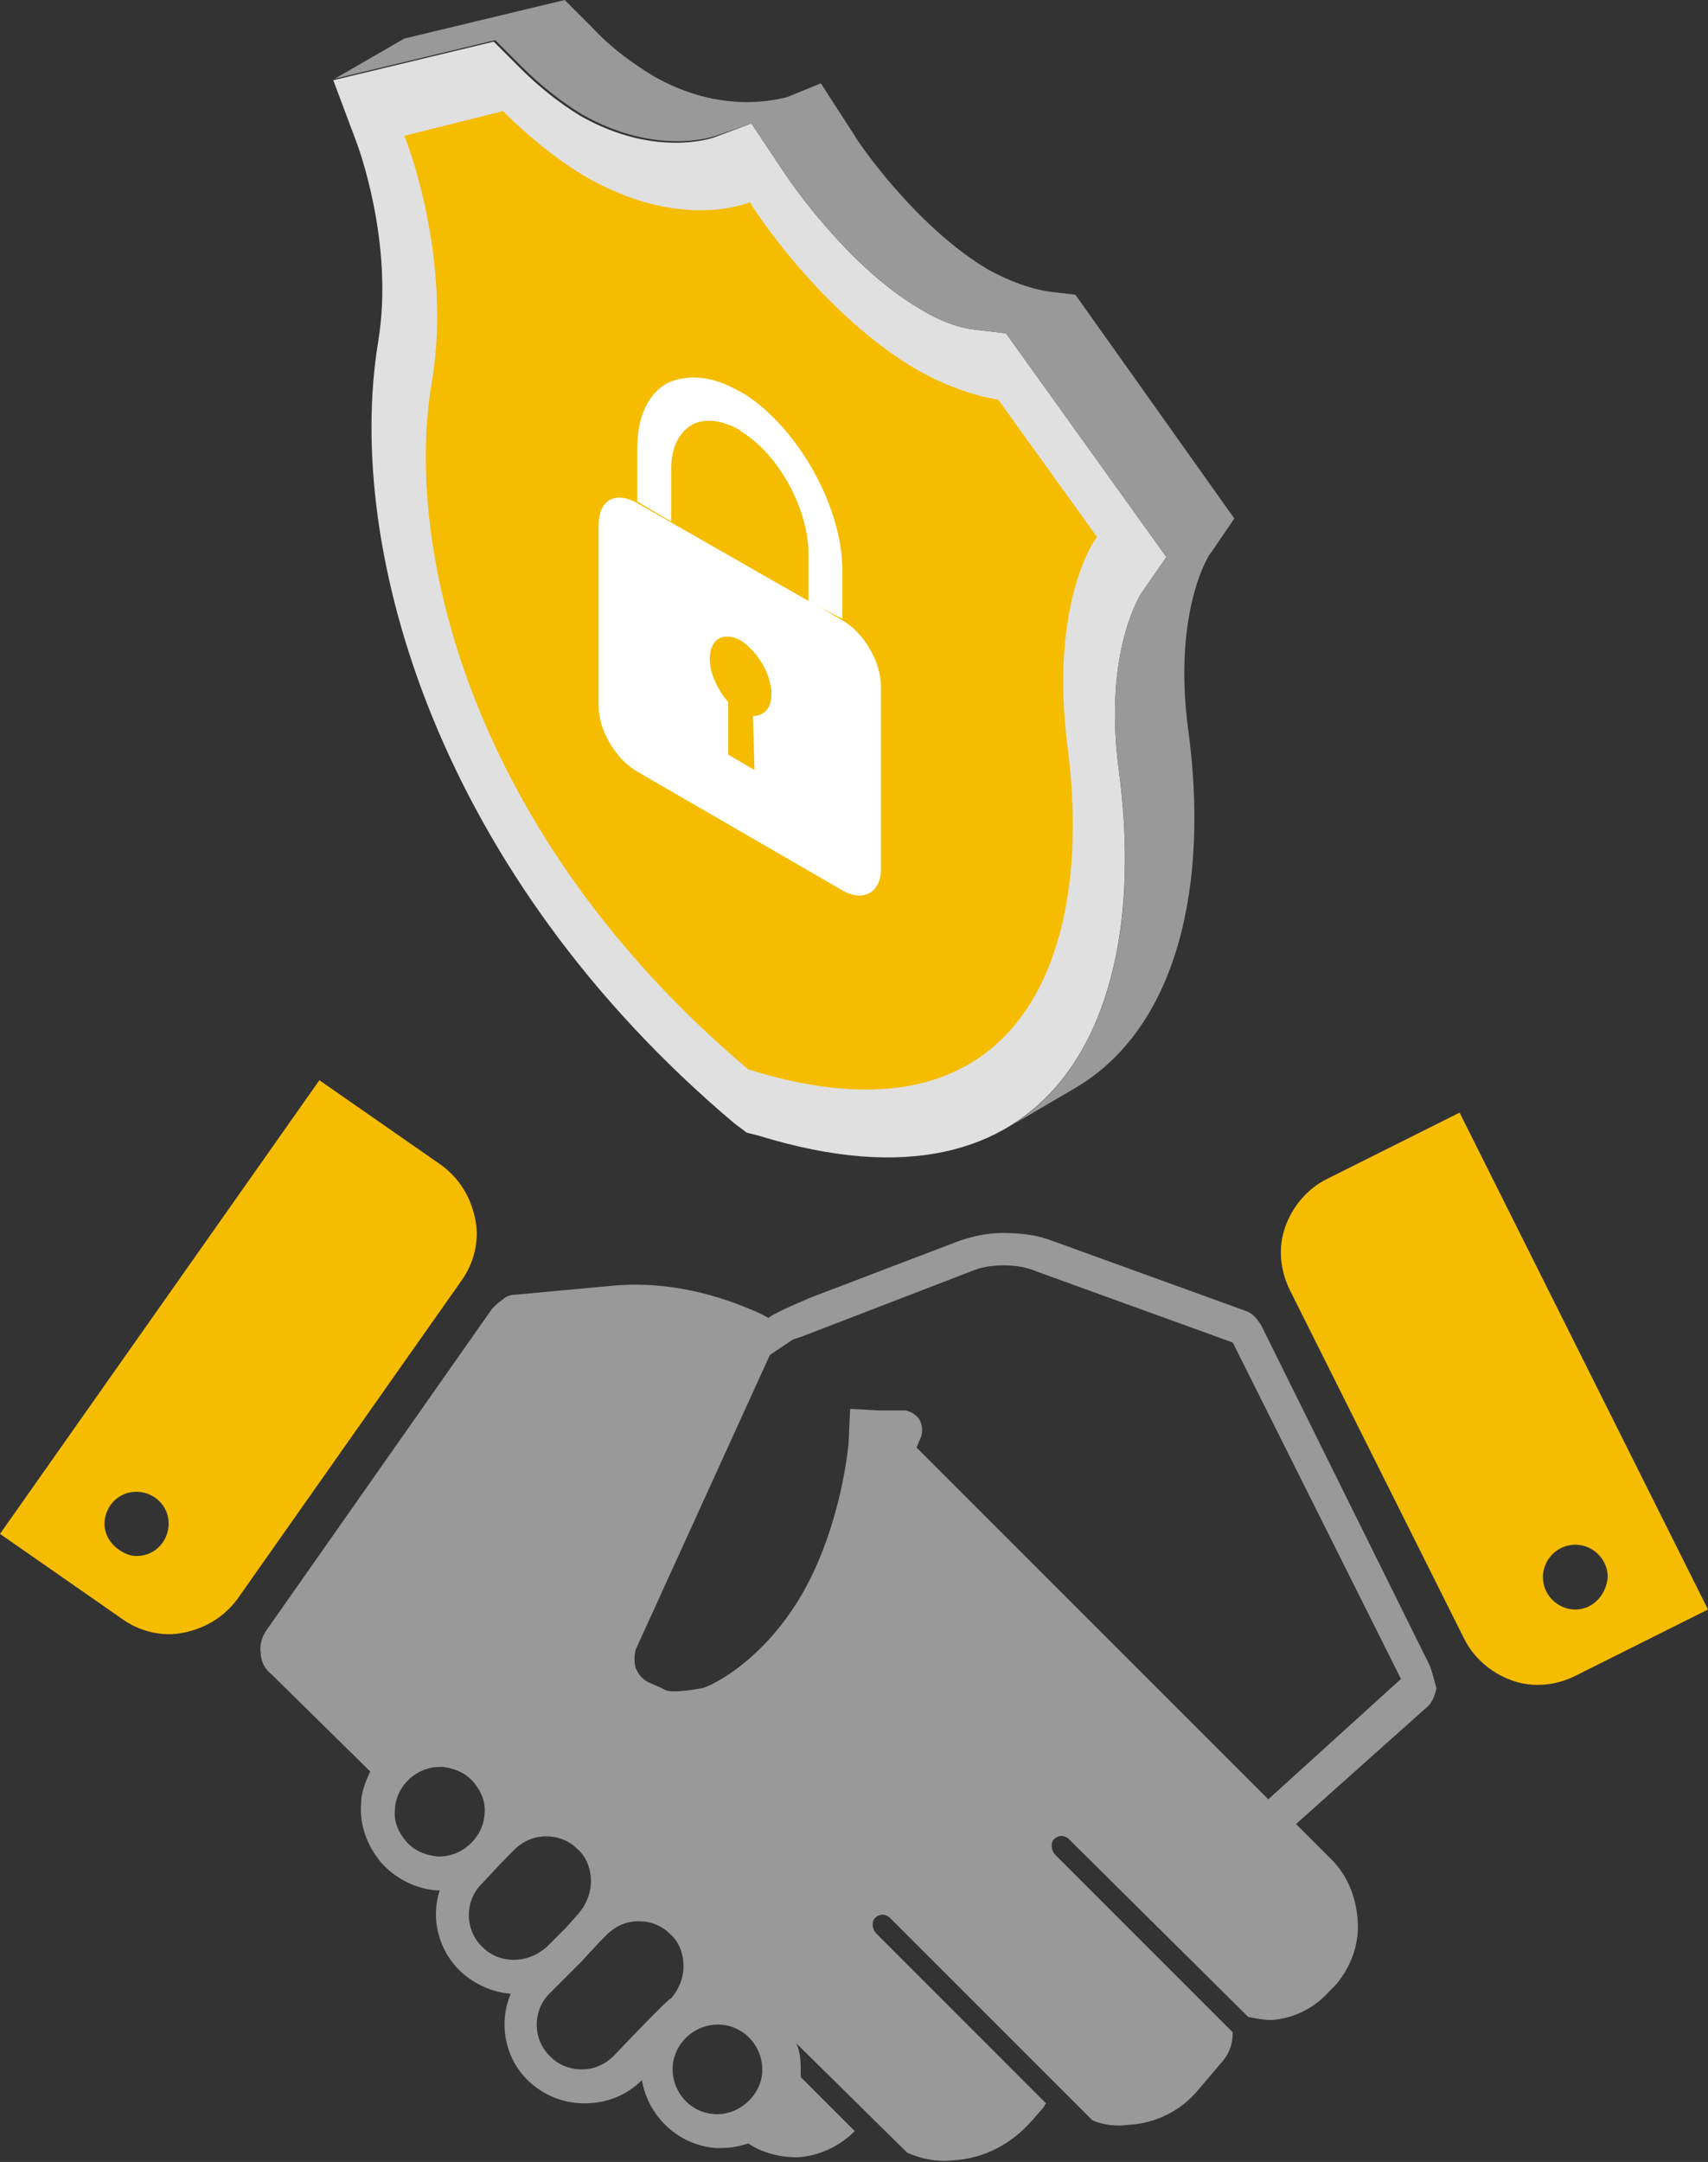 <?xml version="1.0" encoding="utf-8"?>
<!-- Generator: Adobe Illustrator 23.0.3, SVG Export Plug-In . SVG Version: 6.00 Build 0)  -->
<svg version="1.1" id="Layer_1" xmlns="http://www.w3.org/2000/svg" xmlns:xlink="http://www.w3.org/1999/xlink" x="0px" y="0px"
	 width="110.7px" height="140.1px" viewBox="0 0 110.7 140.1" style="enable-background:new 0 0 110.7 140.1;" xml:space="preserve"
	>
<rect x="0" y="0" width="110.7" height="140.1" fill="#333333" stroke="none"/>
<style type="text/css">
	.st0{fill:#999999;}
	.st1{fill:#F5BC00;}
	.st2{fill:#E0E0E0;}
	.st3{fill:#FFFFFF;}
</style>
<path class="st0" d="M92.6,107.8L81.8,86c-0.1-0.2-0.3-0.5-0.5-0.7c-0.2-0.2-0.4-0.3-0.7-0.4l-12.7-4.6C67,80,66,79.9,65,79.9
	c-1,0-1.9,0.2-2.8,0.5l-9.7,3.7c-0.7,0.3-1.4,0.6-2,0.9c-0.2,0.1-0.4,0.2-0.7,0.4c-0.7-0.4-1.5-0.7-2.3-1c-2.5-0.9-5.1-1.3-7.6-1.1
	l-6.5,0.6c-0.3,0-0.6,0.1-0.8,0.3c-0.3,0.2-0.5,0.4-0.7,0.6l-14.6,20.8c-0.3,0.4-0.5,1-0.4,1.5c0,0.6,0.3,1.1,0.7,1.4l6.4,6.3
	c-0.3,0.6-0.6,1.4-0.6,2.1c-0.1,1.4,0.4,2.7,1.3,3.8c0.9,1,2.2,1.7,3.6,1.8c0.1,0,0.1,0,0.2,0c-0.6,1.8-0.1,3.9,1.4,5.3
	c0.9,0.8,2,1.3,3.2,1.4c-0.8,1.9-0.4,4.2,1.2,5.7c1,0.9,2.2,1.4,3.6,1.4c1.4,0,2.7-0.5,3.7-1.5c0.4,2.3,2.3,4.2,4.8,4.4
	c0.1,0,0.2,0,0.3,0c0.6,0,1.2-0.1,1.8-0.3c0.9,0.6,2,0.9,3.2,0.9c1.4-0.1,2.7-0.7,3.7-1.7l-3.5-3.5c0-0.1,0-0.2,0-0.2
	c0-0.7,0-1.4-0.3-2l7.2,7.1c0.9,0.4,1.9,0.6,2.9,0.5c2.1-0.1,3.9-1.1,5.2-2.6l0.7-0.8c0.1-0.1,0.1-0.2,0.2-0.3l-11-11
	c-0.3-0.3-0.3-0.8-0.1-1c0.3-0.3,0.7-0.3,1,0l13.1,13.1c0.7,0.3,1.5,0.4,2.3,0.3c1.8-0.1,3.4-0.9,4.5-2.2l1.7-2
	c0.4-0.5,0.6-1.1,0.6-1.8l-11.5-11.5c-0.3-0.3-0.3-0.8-0.1-1c0.3-0.3,0.7-0.3,1,0l11.6,11.5c0.5,0.1,1,0.2,1.5,0.2
	c1.5-0.1,2.8-0.8,3.7-1.8l0.5-0.5c0.9-1.1,1.5-2.5,1.4-4.1c-0.1-1.6-0.7-3-1.7-4l-3.1-3.1l0.8,0.8l8.4-7.5c0.4-0.3,0.6-0.8,0.7-1.3
	C92.9,108.7,92.8,108.2,92.6,107.8z M28.3,120.3c-0.8-0.1-1.5-0.4-2-1c-0.5-0.6-0.8-1.3-0.7-2.1c0.1-1.5,1.4-2.7,2.9-2.7
	c0.1,0,0.1,0,0.2,0c0.8,0.1,1.5,0.4,2,1c0.5,0.6,0.8,1.3,0.7,2.1C31.3,119.1,29.9,120.4,28.3,120.3z M33.3,127c-0.8,0-1.5-0.3-2-0.8
	c-1.2-1.1-1.2-3-0.1-4.1c0.1-0.1,1.2-1.3,1.8-1.9l0.3-0.3c0.6-0.6,1.3-0.9,2.1-0.9c0.8,0,1.5,0.3,2,0.8c0.6,0.5,0.9,1.3,0.9,2.1
	c0,0.8-0.3,1.5-0.8,2.1l-0.8,0.9c-0.2,0.2-0.4,0.4-0.6,0.6c0,0-0.1,0.1-0.1,0.1c-0.1,0.1-0.3,0.3-0.4,0.4c-0.1,0.1-0.1,0.1-0.2,0.2
	c0,0,0,0,0,0C34.8,126.7,34.1,127,33.3,127z M39.8,133.2c-0.6,0.6-1.3,0.9-2.1,0.9c-0.8,0-1.5-0.3-2-0.8c-1.2-1.1-1.2-3-0.1-4.1
	c0,0,0.7-0.7,1.5-1.5c0,0,0,0,0,0l0.6-0.6c1-1.1,1.3-1.4,1.4-1.5c0,0,0,0,0,0l0,0l0,0c0.1-0.1,0.2-0.2,0.2-0.2
	c0.6-0.6,1.3-0.9,2.1-0.9c0.8,0,1.5,0.3,2,0.8c0.6,0.5,0.9,1.3,0.9,2.1c0,0.8-0.3,1.5-0.8,2.1C43.4,129.4,39.9,133.1,39.8,133.2z
	 M46.3,137c-1.6-0.1-2.8-1.5-2.7-3.1c0.1-1.5,1.4-2.7,2.9-2.7c0.1,0,0.1,0,0.2,0c1.6,0.1,2.8,1.5,2.7,3.1
	C49.3,135.8,47.9,137.1,46.3,137z M82.2,116.6L59.4,93.8l0,0l0.3-0.7c0.1-0.3,0.1-0.7-0.1-1.1c-0.2-0.3-0.5-0.5-0.9-0.6L57,91.4l0,0
	l-1.9-0.1L55,93.5c0,0-0.4,5.1-2.9,9.6c-2.6,4.6-6.1,6.2-6.6,6.3c-0.6,0.1-1.2,0.2-1.7,0.2c-0.4,0-0.6,0-0.9-0.2L42,109
	c-0.4-0.2-0.6-0.5-0.8-0.9c-0.1-0.4-0.1-0.8,0-1.2l8.7-19.1l1.5-1l0.6-0.2h0l10.9-4.2c0.7-0.3,1.4-0.4,2.1-0.4l0.1,0
	c0.7,0,1.4,0.1,2.1,0.4l12.7,4.6l10.9,21.8L82.2,116.6z"/>
<path class="st1" d="M94.6,72.1L86,76.4c-1.2,0.6-2.2,1.7-2.7,3.1c-0.5,1.4-0.3,2.9,0.3,4.1l11.3,22.6c0.6,1.2,1.7,2.2,3.1,2.7
	c1.4,0.5,2.9,0.3,4.1-0.3l8.6-4.3L94.6,72.1z M102.1,104.3c-1.1,0-2.1-0.9-2.1-2.1c0-1.1,0.9-2.1,2.1-2.1c1.1,0,2.1,0.9,2.1,2.1
	C104.1,103.4,103.2,104.3,102.1,104.3z"/>
<path class="st1" d="M0,99.4l7.9,5.5c1.1,0.8,2.6,1.2,4,0.9c1.5-0.3,2.7-1.1,3.5-2.2L29.9,83c0.8-1.1,1.2-2.6,0.9-4
	c-0.3-1.5-1.1-2.7-2.2-3.5l-7.9-5.5L0,99.4z M6.8,98.4c0.2-1.1,1.2-1.9,2.4-1.7c1.1,0.2,1.9,1.2,1.7,2.4c-0.2,1.1-1.2,1.9-2.4,1.7
	C7.4,100.5,6.6,99.5,6.8,98.4z"/>
<g>
	<path class="st2" d="M74,38.4c0,0-2.5,3.7-1.5,11.4c2.2,16.1-4.2,29.7-23.3,23.8l-0.8-0.2l-0.8-0.6c-19.1-16.1-25.3-37-23.1-50.6
		c1.1-6.5-1.4-13-1.4-13l-1.5-4l10.4-2.5l1.7,1.7c1.3,1.3,2.6,2.3,3.9,3.1c4.9,2.8,8.7,1.4,8.7,1.4L48.7,8l2.2,3.3
		c0,0,3.9,5.9,8.7,8.7c1.3,0.8,2.6,1.3,3.9,1.4l1.7,0.2l10.4,14.5L74,38.4z"/>
</g>
<g>
	<path class="st0" d="M80,33.6L69.7,19.1L68,18.9c-1.3-0.2-2.6-0.7-3.9-1.4c-4.8-2.8-8.7-8.6-8.7-8.7l-2.2-3.4L51,6.3l0,0
		c-0.5,0.1-4.2,1.2-8.7-1.4c-1.3-0.8-2.7-1.8-3.9-3.1L36.6,0L26.2,2.5l-4.5,2.6l10.4-2.5l1.7,1.7c1.3,1.3,2.6,2.3,3.9,3.1
		c4.9,2.8,8.7,1.4,8.7,1.4L48.7,8l2.2,3.3c0,0,3.9,5.9,8.7,8.7c1.3,0.8,2.6,1.3,3.9,1.4l1.7,0.2l10.4,14.5L74,38.4
		c0,0-2.5,3.7-1.5,11.4c1.4,10-0.6,19.1-6.9,23.1l4.1-2.4c6.6-3.9,8.7-13.1,7.3-23.3c-1-7.6,1.4-11.4,1.5-11.4L80,33.6z"/>
</g>
<g>
	<path class="st1" d="M48.6,13.1c0.2,0.4,4.7,7.3,10.9,10.9c1.6,0.9,3.4,1.6,5.2,1.9l6.4,8.9c-0.2,0.2-3.1,4.4-1.9,13.7
		c1.7,13-2.8,26.4-20.7,20.8C30.6,54.2,26.1,35.6,28,24.7c1.3-7.9-1.6-15.5-1.8-15.9l6.4-1.6c1.8,1.8,3.5,3.1,5.1,4.1
		C43.9,15,48.4,13.2,48.6,13.1z"/>
</g>
<g>
	<g>
		<path class="st3" d="M54.6,40.2c1.4,0.8,2.5,2.7,2.5,4.3l0,11.8c0,1.5-1.1,2.2-2.5,1.4L41.3,50c-1.4-0.8-2.5-2.7-2.5-4.2l0-11.8
			c0-1.6,1.1-2.2,2.5-1.4L54.6,40.2z M48.8,46.4c0.7,0,1.2-0.5,1.2-1.4c0-1.3-0.9-2.8-2-3.5c-1.1-0.6-2-0.1-2,1.2
			c0,0.9,0.5,2,1.2,2.8l0,3.4l1.7,1L48.8,46.4"/>
	</g>
	<g>
		<path class="st3" d="M48,25.4c0.1,0,0.1,0.1,0.2,0.1c3.5,2.2,6.4,7.3,6.4,11.5l0,3.1L52.4,39l0-3.1c0-2.9-1.9-6.4-4.3-7.9
			c0,0-0.1,0-0.1-0.1c-1.2-0.7-2.3-0.8-3.1-0.4c-0.9,0.5-1.4,1.5-1.4,2.9l0,3.4l-2.2-1.3l0-3.4c0-2.1,0.7-3.6,2-4.3
			C44.7,24.2,46.3,24.4,48,25.4z"/>
	</g>
</g>
</svg>
